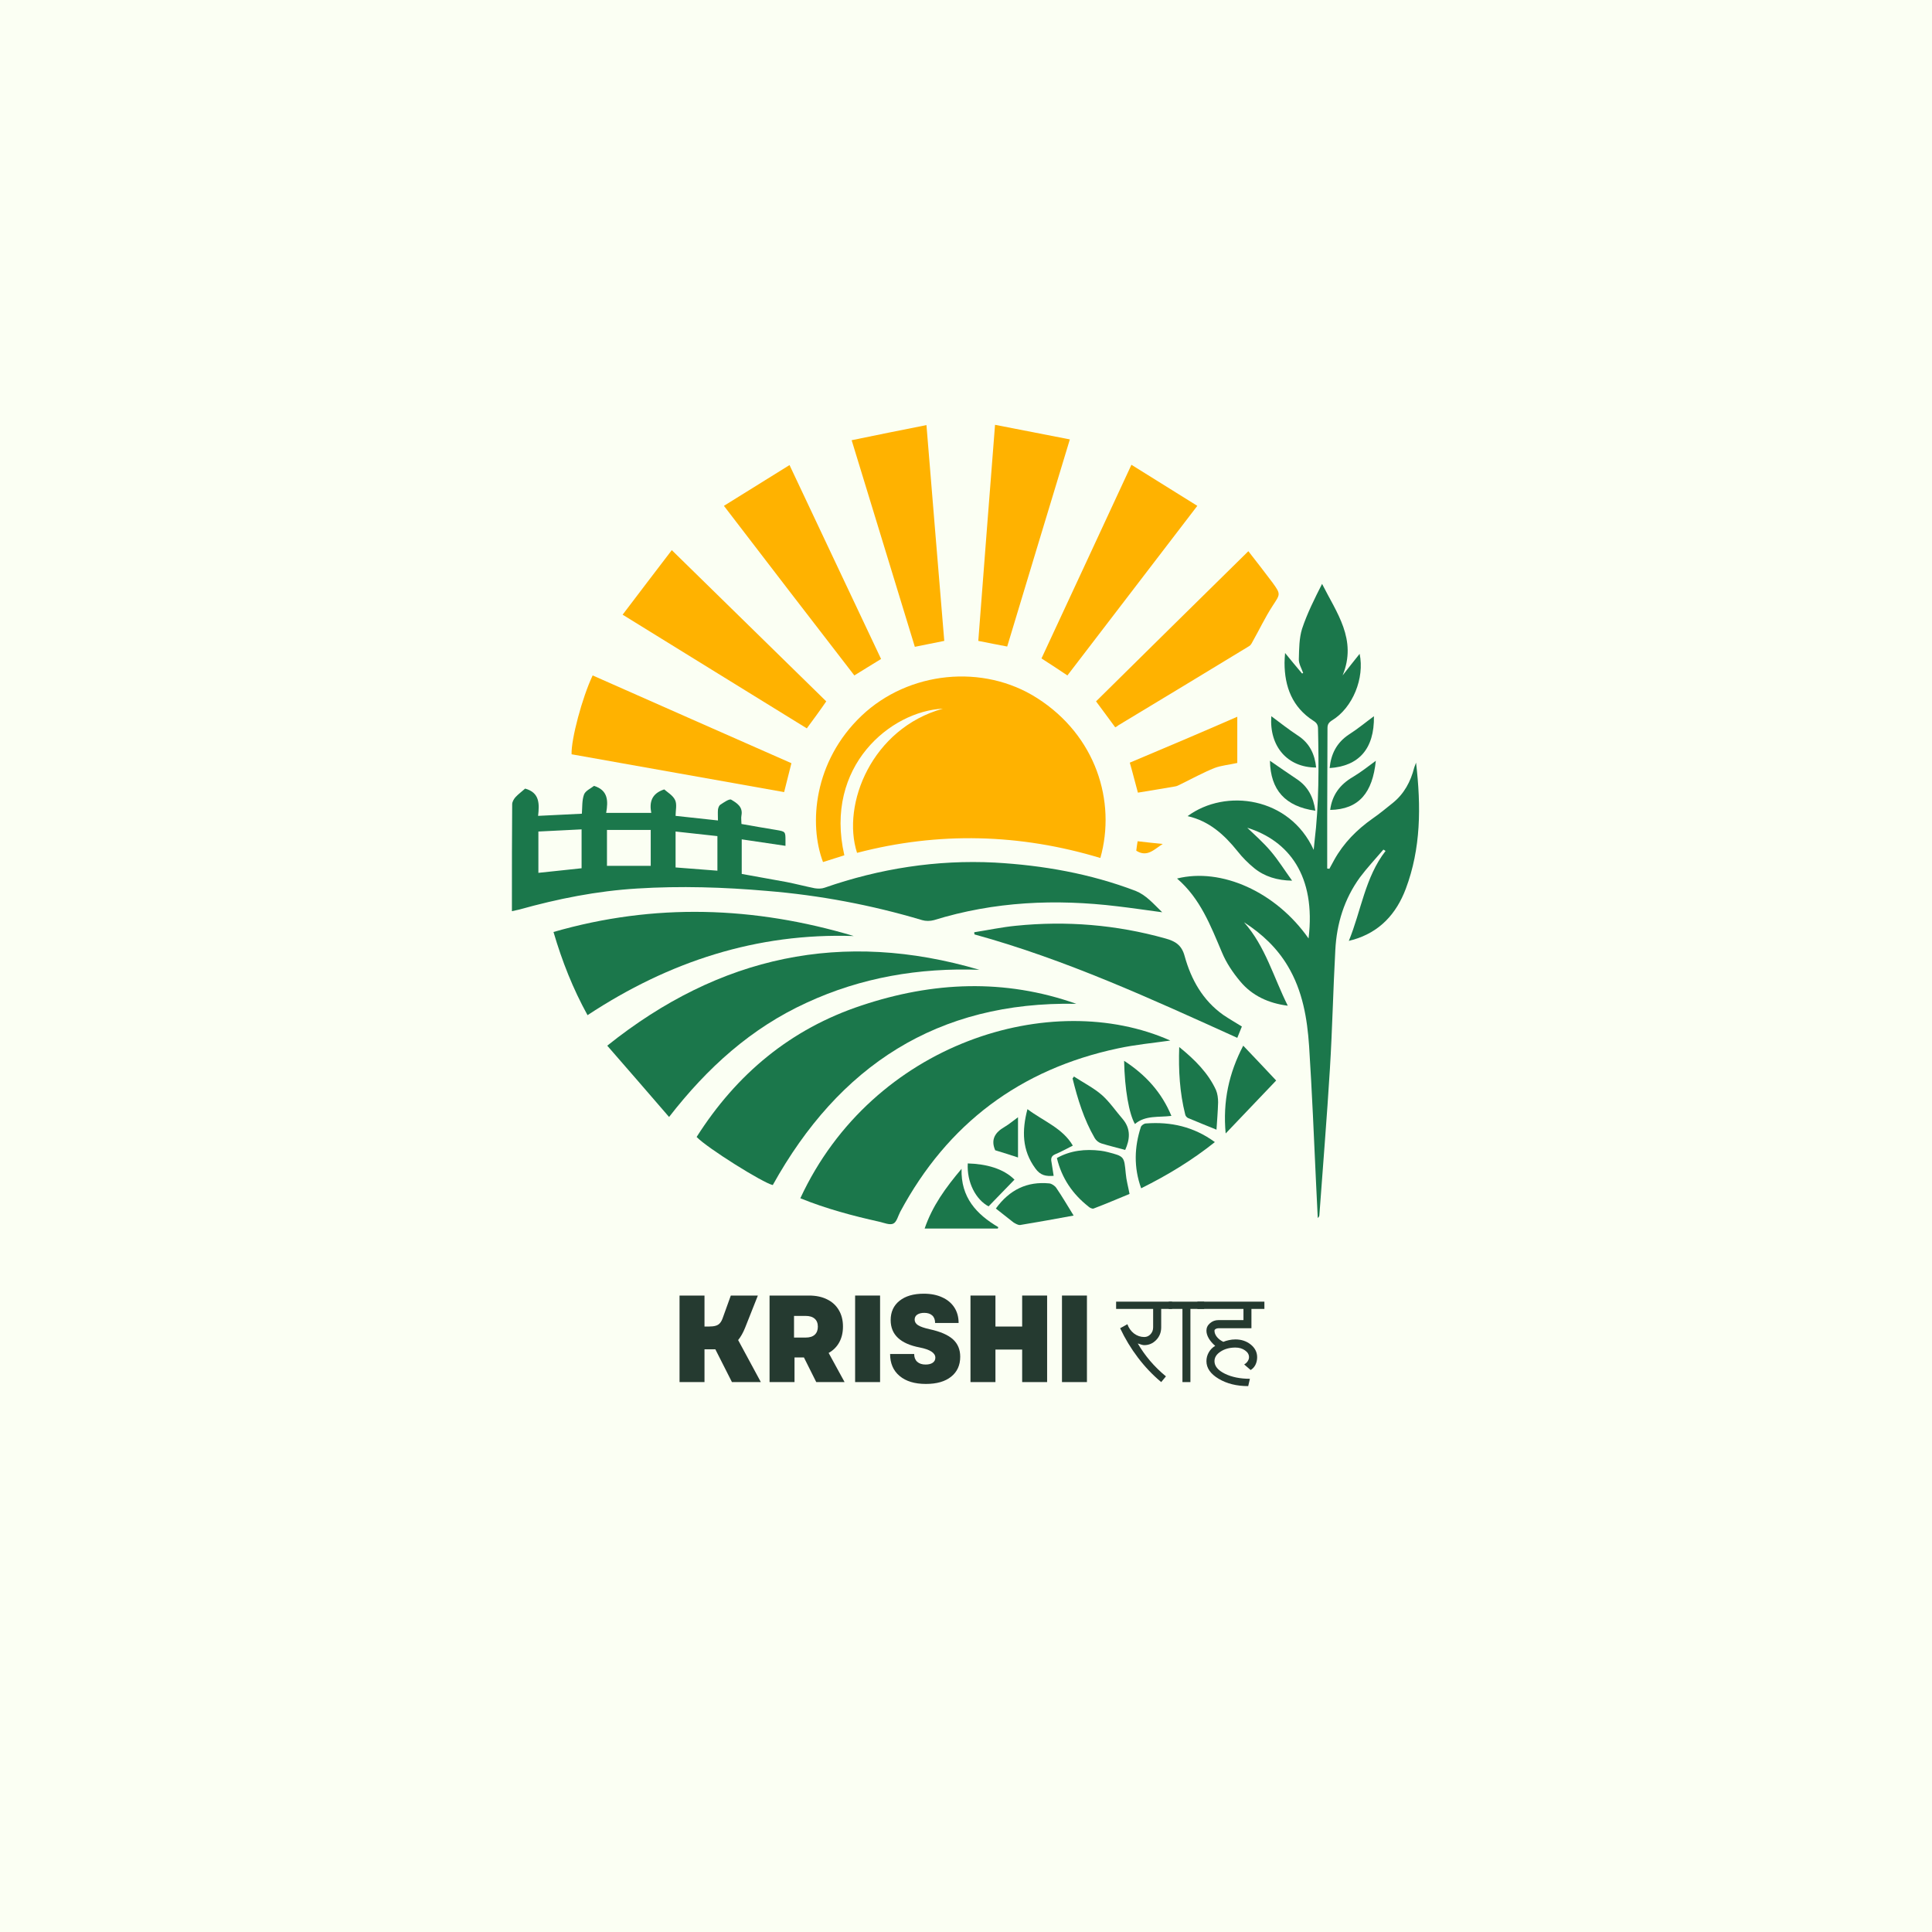 <svg xmlns="http://www.w3.org/2000/svg" xmlns:xlink="http://www.w3.org/1999/xlink" width="500" zoomAndPan="magnify" viewBox="0 0 375 375" height="500" preserveAspectRatio="xMidYMid meet" version="1.0"><defs><g/><clipPath id="48cd9e9a4b"><path d="M 165 82.457 L 184 82.457 L 184 126 L 165 126 Z M 165 82.457 " clip-rule="nonzero"/></clipPath><clipPath id="c8adff87d9"><path d="M 189 82.457 L 208 82.457 L 208 126 L 189 126 Z M 189 82.457 " clip-rule="nonzero"/></clipPath><clipPath id="753edd0260"><path d="M 228 113 L 275.574 113 L 275.574 237 L 228 237 Z M 228 113 " clip-rule="nonzero"/></clipPath><clipPath id="0d76cf17c0"><path d="M 99.324 152 L 226 152 L 226 179 L 99.324 179 Z M 99.324 152 " clip-rule="nonzero"/></clipPath><clipPath id="ddfc0537ec"><path d="M 179 226 L 194 226 L 194 238.457 L 179 238.457 Z M 179 226 " clip-rule="nonzero"/></clipPath></defs><rect x="-37.5" width="450" fill="#ffffff" y="-37.5" height="450" fill-opacity="1"/><rect x="-37.5" width="450" fill="#fbfff3" y="-37.5" height="450" fill-opacity="1"/><g fill="#253a30" fill-opacity="1"><g transform="translate(130.117, 268.262)"><g><path d="M 1.781 0 L 1.781 -16.797 L 6.625 -16.797 L 6.625 -10.781 L 7.438 -10.781 C 8.008 -10.781 8.469 -10.832 8.812 -10.938 C 9.164 -11.039 9.445 -11.223 9.656 -11.484 C 9.875 -11.742 10.062 -12.113 10.219 -12.594 L 11.734 -16.797 L 16.984 -16.797 L 14.5 -10.531 C 14.113 -9.57 13.664 -8.781 13.156 -8.156 L 17.562 0 L 11.953 0 L 8.734 -6.359 L 6.625 -6.359 L 6.625 0 Z M 1.781 0 "/></g></g></g><g fill="#253a30" fill-opacity="1"><g transform="translate(147.589, 268.262)"><g><path d="M 1.781 0 L 1.781 -16.797 L 9.438 -16.797 C 10.789 -16.797 11.957 -16.551 12.938 -16.062 C 13.926 -15.582 14.688 -14.891 15.219 -13.984 C 15.758 -13.086 16.031 -12.02 16.031 -10.781 C 16.031 -9.613 15.789 -8.594 15.312 -7.719 C 14.832 -6.844 14.145 -6.156 13.25 -5.656 L 16.344 0 L 10.844 0 L 8.453 -4.781 L 6.625 -4.781 L 6.625 0 Z M 6.531 -8.641 L 8.781 -8.641 C 9.551 -8.641 10.141 -8.82 10.547 -9.188 C 10.953 -9.562 11.156 -10.082 11.156 -10.75 C 11.156 -11.426 10.953 -11.941 10.547 -12.297 C 10.141 -12.66 9.551 -12.844 8.781 -12.844 L 6.531 -12.844 Z M 6.531 -8.641 "/></g></g></g><g fill="#253a30" fill-opacity="1"><g transform="translate(164.197, 268.262)"><g><path d="M 1.781 0 L 1.781 -16.797 L 6.625 -16.797 L 6.625 0 Z M 1.781 0 "/></g></g></g><g fill="#253a30" fill-opacity="1"><g transform="translate(171.925, 268.262)"><g><path d="M 7.797 0.359 C 5.617 0.359 3.914 -0.156 2.688 -1.188 C 1.457 -2.219 0.844 -3.641 0.844 -5.453 L 5.516 -5.453 C 5.516 -4.805 5.711 -4.301 6.109 -3.938 C 6.504 -3.582 7.047 -3.406 7.734 -3.406 C 8.316 -3.406 8.773 -3.52 9.109 -3.75 C 9.453 -3.988 9.625 -4.316 9.625 -4.734 C 9.625 -5.66 8.613 -6.32 6.594 -6.719 C 2.832 -7.438 0.953 -9.207 0.953 -12.031 C 0.953 -13.613 1.523 -14.863 2.672 -15.781 C 3.816 -16.695 5.383 -17.156 7.375 -17.156 C 8.75 -17.156 9.941 -16.922 10.953 -16.453 C 11.973 -15.992 12.758 -15.336 13.312 -14.484 C 13.863 -13.629 14.141 -12.625 14.141 -11.469 L 9.578 -11.469 C 9.578 -12.113 9.391 -12.602 9.016 -12.938 C 8.648 -13.27 8.133 -13.438 7.469 -13.438 C 6.906 -13.438 6.453 -13.32 6.109 -13.094 C 5.773 -12.863 5.609 -12.539 5.609 -12.125 C 5.609 -11.688 5.832 -11.32 6.281 -11.031 C 6.727 -10.75 7.488 -10.488 8.562 -10.25 C 10.613 -9.801 12.109 -9.148 13.047 -8.297 C 13.984 -7.441 14.453 -6.316 14.453 -4.922 C 14.453 -3.273 13.863 -1.984 12.688 -1.047 C 11.52 -0.109 9.891 0.359 7.797 0.359 Z M 7.797 0.359 "/></g></g></g><g fill="#253a30" fill-opacity="1"><g transform="translate(186.589, 268.262)"><g><path d="M 11.812 0 L 11.812 -6.312 L 6.625 -6.312 L 6.625 0 L 1.781 0 L 1.781 -16.797 L 6.625 -16.797 L 6.625 -10.781 L 11.812 -10.781 L 11.812 -16.797 L 16.656 -16.797 L 16.656 0 Z M 11.812 0 "/></g></g></g><g fill="#253a30" fill-opacity="1"><g transform="translate(204.349, 268.262)"><g><path d="M 1.781 0 L 1.781 -16.797 L 6.625 -16.797 L 6.625 0 Z M 1.781 0 "/></g></g></g><g fill="#253a30" fill-opacity="1"><g transform="translate(212.077, 268.262)"><g/></g></g><g fill="#253a30" fill-opacity="1"><g transform="translate(216.949, 268.262)"><g><path d="M -0.312 -14.203 L -0.312 -15.609 L 10.547 -15.609 L 10.547 -14.203 L 8.438 -14.203 L 8.438 -10.625 C 8.438 -9.656 8.113 -8.836 7.469 -8.172 C 6.82 -7.504 6.051 -7.172 5.156 -7.172 C 5.031 -7.172 4.863 -7.195 4.656 -7.25 C 4.445 -7.312 4.191 -7.395 3.891 -7.5 C 4.566 -6.332 5.359 -5.211 6.266 -4.141 C 7.18 -3.066 8.211 -2.055 9.359 -1.109 L 8.438 0 C 6.77 -1.395 5.266 -2.977 3.922 -4.75 C 2.578 -6.52 1.426 -8.422 0.469 -10.453 L 1.875 -11.234 C 2.145 -10.484 2.578 -9.879 3.172 -9.422 C 3.773 -8.973 4.438 -8.75 5.156 -8.75 C 5.625 -8.75 6.023 -8.926 6.359 -9.281 C 6.703 -9.645 6.875 -10.094 6.875 -10.625 L 6.875 -14.203 Z M -0.312 -14.203 "/></g></g><g transform="translate(227.168, 268.262)"><g><path d="M -0.312 -14.203 L -0.312 -15.609 L 6.562 -15.609 L 6.562 -14.203 L 3.891 -14.203 L 3.891 0 L 2.344 0 L 2.344 -14.203 Z M -0.312 -14.203 "/></g></g></g><g fill="#253a30" fill-opacity="1"><g transform="translate(232.73, 268.262)"><g><path d="M -0.312 -14.203 L -0.312 -15.609 L 12.688 -15.609 L 12.688 -14.203 L 10.172 -14.203 L 10.172 -10.453 L 3.781 -10.453 C 3.57 -10.453 3.391 -10.406 3.234 -10.312 C 3.078 -10.219 3 -10.109 3 -9.984 C 3 -9.566 3.156 -9.16 3.469 -8.766 C 3.781 -8.379 4.195 -8.062 4.719 -7.812 C 5.039 -7.945 5.398 -8.055 5.797 -8.141 C 6.203 -8.234 6.625 -8.281 7.062 -8.281 C 8.227 -8.281 9.223 -7.945 10.047 -7.281 C 10.867 -6.613 11.281 -5.797 11.281 -4.828 C 11.281 -4.297 11.172 -3.805 10.953 -3.359 C 10.734 -2.922 10.422 -2.582 10.016 -2.344 L 8.766 -3.422 C 9.066 -3.598 9.297 -3.812 9.453 -4.062 C 9.617 -4.312 9.703 -4.566 9.703 -4.828 C 9.703 -5.359 9.441 -5.801 8.922 -6.156 C 8.41 -6.52 7.789 -6.703 7.062 -6.703 C 5.938 -6.703 4.977 -6.441 4.188 -5.922 C 3.395 -5.41 3 -4.789 3 -4.062 C 3 -3.102 3.672 -2.289 5.016 -1.625 C 6.359 -0.969 7.977 -0.641 9.875 -0.641 L 9.547 0.781 C 7.305 0.781 5.395 0.305 3.812 -0.641 C 2.227 -1.586 1.438 -2.727 1.438 -4.062 C 1.438 -4.664 1.586 -5.234 1.891 -5.766 C 2.191 -6.297 2.609 -6.719 3.141 -7.031 C 2.609 -7.488 2.191 -7.973 1.891 -8.484 C 1.586 -9.004 1.438 -9.504 1.438 -9.984 C 1.438 -10.547 1.664 -11.023 2.125 -11.422 C 2.582 -11.828 3.133 -12.031 3.781 -12.031 L 8.625 -12.031 L 8.625 -14.203 Z M -0.312 -14.203 "/></g></g></g><path fill="#ffb200" d="M 166.352 165.539 C 163.312 156.105 169.234 141.375 183.02 137.551 C 172.957 138.02 159.902 148.66 163.887 166.012 C 162.523 166.43 161.109 166.902 159.746 167.324 C 156.969 159.984 157.914 147.77 167.242 138.914 C 176.363 130.262 190.832 128.797 201.312 135.504 C 212.742 142.793 216.672 155.582 213.578 166.535 C 197.961 161.82 182.184 161.398 166.352 165.539 Z M 166.352 165.539 " fill-opacity="1" fill-rule="nonzero"/><path fill="#ffb200" d="M 156.602 141.375 C 144.809 134.09 132.961 126.805 120.852 119.309 C 124.102 115.012 127.195 110.973 130.395 106.781 C 140.512 116.688 150.469 126.438 160.375 136.133 C 159.117 137.969 157.914 139.594 156.602 141.375 Z M 156.602 141.375 " fill-opacity="1" fill-rule="nonzero"/><path fill="#ffb200" d="M 115.035 131.102 C 127.93 136.816 140.773 142.477 153.613 148.137 C 153.141 150.023 152.672 151.809 152.199 153.746 C 138.465 151.281 124.68 148.871 110.945 146.406 C 110.84 143.523 112.992 135.398 115.035 131.102 Z M 115.035 131.102 " fill-opacity="1" fill-rule="nonzero"/><path fill="#ffb200" d="M 140.512 98.184 C 144.809 95.512 148.949 92.941 153.246 90.27 C 159.273 103.008 165.094 115.43 171.016 127.906 C 169.184 129.004 167.559 130.055 165.828 131.102 C 157.441 120.25 149.105 109.402 140.512 98.184 Z M 140.512 98.184 " fill-opacity="1" fill-rule="nonzero"/><path fill="#ffb200" d="M 202.152 127.801 C 207.973 115.273 213.738 102.902 219.609 90.215 C 223.906 92.891 228.098 95.512 232.398 98.184 C 223.855 109.348 215.52 120.199 207.184 131.102 C 205.559 130 203.934 128.953 202.152 127.801 Z M 202.152 127.801 " fill-opacity="1" fill-rule="nonzero"/><g clip-path="url(#48cd9e9a4b)"><path fill="#ffb200" d="M 183.281 124.395 C 181.344 124.758 179.508 125.18 177.57 125.547 C 173.531 112.285 169.445 99.023 165.305 85.445 C 170.074 84.449 174.844 83.508 179.824 82.512 C 180.977 96.664 182.129 110.449 183.281 124.395 Z M 183.281 124.395 " fill-opacity="1" fill-rule="nonzero"/></g><g clip-path="url(#c8adff87d9)"><path fill="#ffb200" d="M 195.496 125.492 C 193.66 125.125 191.879 124.812 189.887 124.395 C 190.934 110.504 192.035 96.664 193.137 82.457 C 198.012 83.402 202.781 84.344 207.656 85.289 C 203.516 98.867 199.531 112.18 195.496 125.492 Z M 195.496 125.492 " fill-opacity="1" fill-rule="nonzero"/></g><path fill="#ffb200" d="M 216.461 141.168 C 215.203 139.488 214.051 137.863 212.742 136.133 C 222.543 126.438 232.344 116.793 242.305 106.988 C 243.93 109.086 245.504 111.078 247.023 113.121 C 248.648 115.375 248.488 115.324 247.023 117.578 C 245.555 119.832 244.402 122.297 243.09 124.602 C 242.934 124.918 242.723 125.285 242.41 125.441 C 233.969 130.578 225.48 135.715 217.039 140.801 C 216.883 140.957 216.672 141.062 216.461 141.168 Z M 216.461 141.168 " fill-opacity="1" fill-rule="nonzero"/><path fill="#ffb200" d="M 240.156 139.121 C 240.156 142.266 240.156 145.148 240.156 148.086 C 238.582 148.453 237.062 148.559 235.699 149.082 C 233.5 149.973 231.402 151.125 229.254 152.176 C 228.887 152.332 228.52 152.594 228.098 152.645 C 225.742 153.066 223.328 153.434 220.867 153.852 C 220.34 151.965 219.871 150.023 219.293 148.031 C 226.266 145.098 233.184 142.164 240.156 139.121 Z M 240.156 139.121 " fill-opacity="1" fill-rule="nonzero"/><g clip-path="url(#753edd0260)"><path fill="#1b774b" d="M 253.992 182.156 C 255.461 169.945 250.113 163.18 242.094 160.664 C 243.512 162.027 245.188 163.496 246.656 165.227 C 248.121 166.957 249.328 168.895 250.797 170.938 C 247.914 170.887 245.449 170.152 243.406 168.477 C 242.254 167.531 241.152 166.43 240.207 165.227 C 237.641 162.027 234.703 159.355 230.512 158.41 C 237.902 152.961 250.324 154.691 254.988 164.965 C 255.043 164.281 255.094 163.809 255.148 163.34 C 256.039 156.055 255.984 148.766 255.828 141.48 C 255.828 140.746 255.617 140.328 254.938 139.906 C 250.848 137.289 249.328 133.305 249.328 128.637 C 249.328 128.062 249.383 127.484 249.434 126.75 C 250.586 128.168 251.637 129.426 252.734 130.734 C 252.789 130.684 252.84 130.684 252.945 130.629 C 252.629 129.738 252.055 128.797 252.105 127.906 C 252.16 125.965 252.16 123.867 252.734 122.035 C 253.73 119.047 255.148 116.215 256.613 113.332 C 259.395 118.891 263.48 124.129 260.598 131.102 C 261.699 129.688 262.801 128.273 263.902 126.91 C 264.895 131.574 262.59 137.391 258.5 139.855 C 257.871 140.273 257.664 140.641 257.664 141.324 C 257.664 146.934 257.609 152.488 257.609 158.098 C 257.609 161.609 257.609 165.121 257.609 168.582 C 257.77 168.582 257.871 168.633 258.031 168.633 C 258.344 168.055 258.66 167.48 258.973 166.902 C 260.809 163.602 263.375 161.031 266.418 158.883 C 267.781 157.941 269.039 156.891 270.348 155.844 C 272.551 154.062 273.809 151.703 274.488 149.027 C 274.543 148.82 274.645 148.609 274.855 148.031 C 275.852 156.578 275.801 164.703 272.863 172.512 C 271.027 177.387 267.781 180.949 262.59 182.418 C 262.379 182.473 262.117 182.523 261.805 182.629 C 264.215 176.758 264.949 170.309 268.934 165.172 C 268.773 165.07 268.672 164.965 268.512 164.91 C 266.992 166.695 265.367 168.422 263.953 170.309 C 260.914 174.504 259.445 179.273 259.184 184.41 C 258.762 192.117 258.605 199.82 258.133 207.473 C 257.559 216.91 256.773 226.398 256.09 235.832 C 256.09 236.043 255.984 236.25 255.777 236.41 C 255.672 234.258 255.566 232.109 255.461 229.961 C 255.043 220.996 254.676 212.035 254.098 203.07 C 253.73 197.672 252.84 192.324 249.957 187.504 C 247.859 183.992 244.977 181.266 241.465 179.012 C 245.605 183.676 247.18 189.652 249.957 195.207 C 246.234 194.738 243.039 193.27 240.73 190.492 C 239.316 188.812 238.008 186.875 237.168 184.828 C 234.965 179.641 232.973 174.398 228.465 170.52 C 237.062 168.371 247.652 173.09 253.992 182.156 Z M 253.992 182.156 " fill-opacity="1" fill-rule="nonzero"/></g><g clip-path="url(#0d76cf17c0)"><path fill="#1b774b" d="M 225.582 177.07 C 222.438 176.652 219.66 176.234 216.934 175.918 C 204.879 174.453 192.98 174.977 181.289 178.594 C 180.559 178.801 179.664 178.801 178.984 178.594 C 169.129 175.656 159.117 173.77 148.898 172.93 C 140.512 172.199 132.07 171.934 123.684 172.461 C 115.875 172.93 108.273 174.453 100.777 176.547 C 100.359 176.652 99.992 176.707 99.363 176.863 C 99.363 176.129 99.363 175.5 99.363 174.871 C 99.363 168.633 99.363 162.344 99.414 156.105 C 99.414 155.633 99.73 155.109 100.043 154.742 C 100.621 154.113 101.355 153.59 101.93 153.066 C 104.762 153.852 104.707 156 104.445 158.359 C 107.328 158.203 110.109 158.098 112.938 157.941 C 113.043 156.684 112.938 155.371 113.359 154.219 C 113.621 153.484 114.719 153.012 115.297 152.539 C 118.023 153.379 118.074 155.422 117.656 157.781 C 120.645 157.781 123.422 157.781 126.41 157.781 C 126.043 155.844 126.355 154.062 128.926 153.223 C 129.504 153.746 130.602 154.375 131.023 155.266 C 131.441 156.105 131.129 157.312 131.129 158.359 C 133.957 158.672 136.578 158.938 139.355 159.25 C 139.355 158.465 139.305 157.836 139.355 157.152 C 139.41 156.785 139.566 156.316 139.879 156.156 C 140.512 155.738 141.559 155.004 141.926 155.215 C 142.973 155.844 144.23 156.578 143.918 158.254 C 143.812 158.777 143.918 159.355 143.918 159.934 C 146.223 160.352 148.426 160.719 150.625 161.086 C 152.461 161.398 152.461 161.398 152.461 163.18 C 152.461 163.496 152.461 163.758 152.461 164.176 C 149.578 163.758 146.801 163.34 143.969 162.918 C 143.969 165.277 143.969 167.426 143.969 169.629 C 146.906 170.152 149.789 170.676 152.672 171.203 C 154.504 171.566 156.289 172.039 158.121 172.406 C 158.75 172.512 159.484 172.512 160.062 172.301 C 170.754 168.582 181.816 166.852 193.086 167.426 C 202.469 167.953 211.641 169.578 220.445 172.93 C 222.492 173.77 223.801 175.344 225.582 177.07 Z M 104.5 161.398 C 104.5 164.176 104.5 166.797 104.5 169.418 C 107.328 169.105 110.109 168.844 112.887 168.527 C 112.887 166.012 112.887 163.547 112.887 160.98 C 110.109 161.137 107.383 161.242 104.5 161.398 Z M 126.305 161.086 C 123.422 161.086 120.645 161.086 117.812 161.086 C 117.812 163.34 117.812 165.699 117.812 168.055 C 120.695 168.055 123.473 168.055 126.305 168.055 C 126.305 165.75 126.305 163.547 126.305 161.086 Z M 131.129 168.371 C 133.906 168.582 136.527 168.789 139.25 169 C 139.25 166.695 139.25 164.598 139.25 162.289 C 136.527 161.977 133.906 161.715 131.129 161.398 C 131.129 163.812 131.129 166.012 131.129 168.371 Z M 131.129 168.371 " fill-opacity="1" fill-rule="nonzero"/></g><path fill="#1b774b" d="M 155.344 232.582 C 169.391 202.285 204.195 191.75 227.156 201.969 C 223.855 202.441 220.395 202.758 216.988 203.492 C 198.012 207.527 183.91 218.113 174.738 235.203 C 174.32 235.988 174.059 237.195 173.375 237.508 C 172.695 237.824 171.594 237.352 170.703 237.145 C 165.512 235.988 160.375 234.625 155.344 232.582 Z M 155.344 232.582 " fill-opacity="1" fill-rule="nonzero"/><path fill="#1b774b" d="M 208.914 194.84 C 181.918 194.316 162.84 206.898 149.996 230.016 C 148.164 229.648 137.262 222.832 135.215 220.684 C 142.973 208.469 153.457 199.715 167.242 195.156 C 181.082 190.543 194.973 189.914 208.914 194.84 Z M 208.914 194.84 " fill-opacity="1" fill-rule="nonzero"/><path fill="#1b774b" d="M 117.867 202.965 C 139.672 185.512 163.574 180.426 190.098 188.238 C 178.461 187.816 167.191 189.703 156.551 194.633 C 145.805 199.559 137.312 207.211 129.867 216.805 C 125.832 212.141 121.953 207.633 117.867 202.965 Z M 117.867 202.965 " fill-opacity="1" fill-rule="nonzero"/><path fill="#1b774b" d="M 114.039 197.043 C 111.207 191.906 109.113 186.613 107.434 180.898 C 127.039 175.238 146.379 175.918 165.723 181.684 C 146.906 181.055 129.867 186.613 114.039 197.043 Z M 114.039 197.043 " fill-opacity="1" fill-rule="nonzero"/><path fill="#1b774b" d="M 189.102 180.949 C 191.773 180.531 194.449 179.957 197.172 179.691 C 206.977 178.695 216.672 179.484 226.211 182.156 C 228.098 182.68 229.355 183.414 229.934 185.562 C 231.191 190.125 233.445 194.16 237.43 196.992 C 238.582 197.777 239.789 198.457 241.047 199.246 C 240.785 199.926 240.469 200.66 240.156 201.445 C 223.488 193.898 206.871 186.246 189.152 181.371 C 189.102 181.215 189.102 181.055 189.102 180.949 Z M 189.102 180.949 " fill-opacity="1" fill-rule="nonzero"/><path fill="#1b774b" d="M 221.496 230.645 C 220.027 226.555 220.184 222.621 221.441 218.742 C 221.547 218.43 222.07 218.062 222.438 218.062 C 227.262 217.695 231.715 218.691 235.805 221.68 C 231.402 225.191 226.684 228.074 221.496 230.645 Z M 221.496 230.645 " fill-opacity="1" fill-rule="nonzero"/><path fill="#1b774b" d="M 219.242 231.742 C 216.934 232.688 214.629 233.684 212.27 234.574 C 212.008 234.68 211.484 234.418 211.223 234.156 C 208.18 231.742 206.086 228.703 205.141 224.773 C 207.762 223.305 210.645 222.988 213.633 223.355 C 214.105 223.41 214.574 223.516 214.996 223.617 C 218.246 224.457 218.191 224.457 218.508 227.762 C 218.613 229.07 218.98 230.328 219.242 231.742 Z M 219.242 231.742 " fill-opacity="1" fill-rule="nonzero"/><path fill="#1b774b" d="M 193.293 234.574 C 195.969 230.906 199.375 229.281 203.672 229.699 C 204.145 229.75 204.773 230.172 205.035 230.59 C 206.188 232.27 207.184 233.996 208.391 235.938 C 204.984 236.566 201.523 237.195 198.012 237.773 C 197.645 237.824 197.121 237.508 196.754 237.301 C 195.602 236.41 194.5 235.52 193.293 234.574 Z M 193.293 234.574 " fill-opacity="1" fill-rule="nonzero"/><path fill="#1b774b" d="M 237.902 220.004 C 237.324 213.766 238.531 208.312 241.309 202.965 C 243.457 205.219 245.504 207.371 247.703 209.727 C 244.453 213.137 241.309 216.438 237.902 220.004 Z M 237.902 220.004 " fill-opacity="1" fill-rule="nonzero"/><path fill="#1b774b" d="M 228.887 203.227 C 231.926 205.691 234.496 208.262 236.016 211.562 C 236.328 212.297 236.434 213.188 236.434 213.973 C 236.383 215.809 236.223 217.59 236.121 219.27 C 234.336 218.535 232.449 217.801 230.617 217.016 C 230.352 216.91 230.09 216.594 230.039 216.281 C 228.992 212.086 228.727 207.84 228.887 203.227 Z M 228.887 203.227 " fill-opacity="1" fill-rule="nonzero"/><path fill="#1b774b" d="M 218.402 223.199 C 216.883 222.781 215.309 222.414 213.789 221.941 C 213.266 221.785 212.742 221.363 212.48 220.895 C 210.383 217.277 209.176 213.344 208.18 209.309 C 208.285 209.203 208.391 209.098 208.441 208.941 C 210.277 210.148 212.27 211.145 213.895 212.559 C 215.414 213.922 216.566 215.652 217.93 217.223 C 219.555 219.164 219.293 221.207 218.402 223.199 Z M 218.402 223.199 " fill-opacity="1" fill-rule="nonzero"/><g clip-path="url(#ddfc0537ec)"><path fill="#1b774b" d="M 179.457 238.504 C 180.977 234.051 183.543 230.539 186.637 226.867 C 186.48 232.426 189.52 235.676 193.766 238.191 C 193.715 238.297 193.715 238.402 193.66 238.504 C 188.996 238.504 184.332 238.504 179.457 238.504 Z M 179.457 238.504 " fill-opacity="1" fill-rule="nonzero"/></g><path fill="#1b774b" d="M 199.426 215.285 C 202.57 217.645 206.242 218.953 208.234 222.359 C 207.078 222.938 205.98 223.566 204.824 224.039 C 204.094 224.352 203.934 224.824 204.094 225.559 C 204.25 226.449 204.355 227.289 204.512 228.23 C 203.043 228.336 201.941 228.18 200.945 226.766 C 198.379 223.254 198.328 219.477 199.426 215.285 Z M 199.426 215.285 " fill-opacity="1" fill-rule="nonzero"/><path fill="#1b774b" d="M 218.191 205.902 C 222.387 208.629 225.477 212.035 227.367 216.594 C 224.848 216.91 222.332 216.438 220.289 218.168 C 219.137 216.176 218.297 211.406 218.191 205.902 Z M 218.191 205.902 " fill-opacity="1" fill-rule="nonzero"/><path fill="#1b774b" d="M 191.879 234.156 C 189.414 232.844 187.633 229.488 187.844 225.82 C 191.461 225.926 194.762 226.816 196.91 228.965 C 195.234 230.695 193.609 232.371 191.879 234.156 Z M 191.879 234.156 " fill-opacity="1" fill-rule="nonzero"/><path fill="#1b774b" d="M 246.762 139.016 C 248.387 140.223 250.113 141.586 251.949 142.793 C 254.203 144.258 255.199 146.406 255.461 148.977 C 249.852 148.977 246.34 144.836 246.762 139.016 Z M 246.762 139.016 " fill-opacity="1" fill-rule="nonzero"/><path fill="#1b774b" d="M 266.68 139.016 C 266.785 145.41 263.691 148.715 258.082 149.082 C 258.344 146.355 259.445 144.152 261.805 142.582 C 263.535 141.48 265.105 140.172 266.68 139.016 Z M 266.68 139.016 " fill-opacity="1" fill-rule="nonzero"/><path fill="#1b774b" d="M 246.496 147.664 C 248.176 148.82 249.906 150.023 251.637 151.18 C 253.891 152.645 254.938 154.742 255.305 157.363 C 249.434 156.523 246.602 153.328 246.496 147.664 Z M 246.496 147.664 " fill-opacity="1" fill-rule="nonzero"/><path fill="#1b774b" d="M 267.047 147.664 C 266.418 153.852 263.797 157.102 258.188 157.207 C 258.555 154.324 260.074 152.277 262.59 150.812 C 264.164 149.867 265.629 148.715 267.047 147.664 Z M 267.047 147.664 " fill-opacity="1" fill-rule="nonzero"/><path fill="#1b774b" d="M 197.594 216.855 C 197.594 219.637 197.594 222.203 197.594 224.668 C 196.336 224.246 194.867 223.777 193.137 223.254 C 193.293 223.41 193.242 223.355 193.188 223.305 C 192.246 221.207 193.137 219.793 194.973 218.742 C 195.863 218.219 196.648 217.539 197.594 216.855 Z M 197.594 216.855 " fill-opacity="1" fill-rule="nonzero"/><path fill="#ffb200" d="M 220.551 165.121 C 220.605 164.543 220.707 163.969 220.812 163.285 C 222.492 163.496 224.117 163.652 225.688 163.812 C 224.062 164.805 222.699 166.484 220.551 165.121 Z M 220.551 165.121 " fill-opacity="1" fill-rule="nonzero"/></svg>